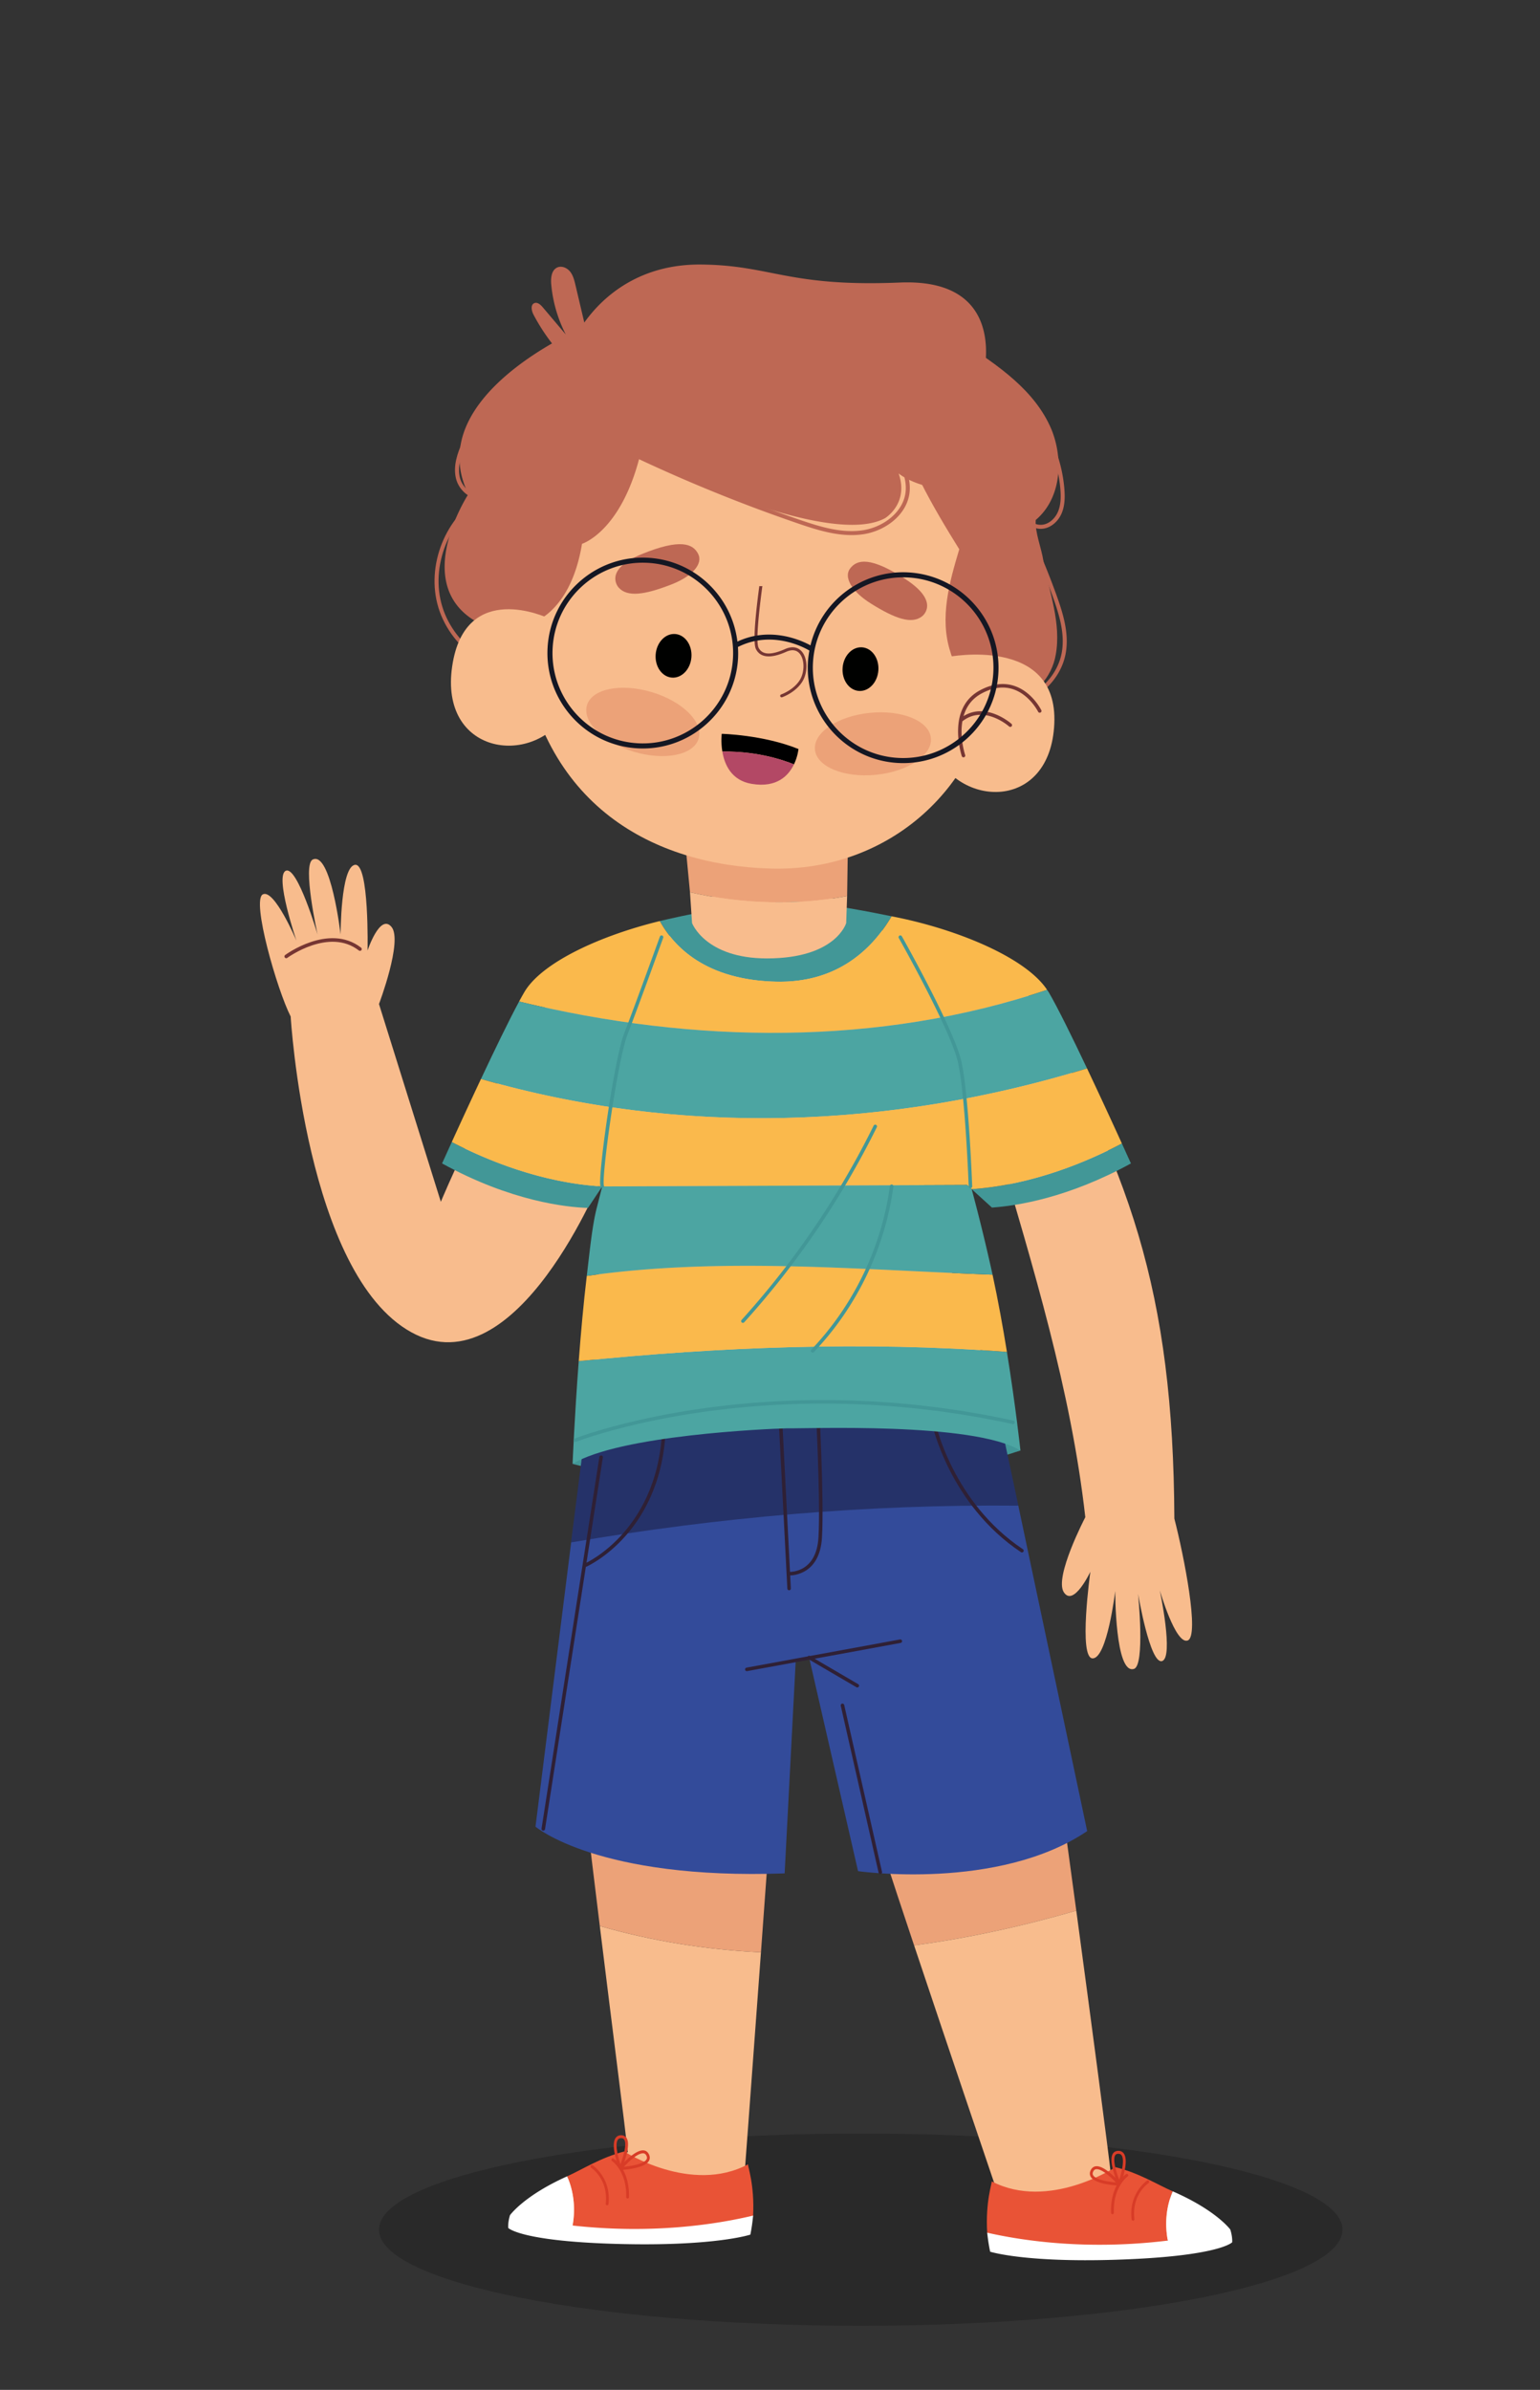 <svg width="577" height="895" xmlns="http://www.w3.org/2000/svg"><rect width="100%" height="100%" fill="#333333" stroke="none"/><path d="M142 834.999C142 854.879 222.813 871 322.5 871S503 854.879 503 834.999C503 815.117 422.187 799 322.5 799S142 815.117 142 834.999" fill-opacity=".2"/><path d="M339.078 428.366l39.804 108.94c-95.447 42.295-157.433 7.131-157.433 7.131l4.384-104.49s-32.112 80.761-71.681 59c-39.57-21.762-45.246-118.27-45.246-118.27-5.082-9.94-14.75-43.524-10.432-45.737 4.317-2.213 12.59 17.334 12.59 17.334s-8.274-24.345-3.958-26.188c4.317-1.843 11.87 23.852 11.87 23.852s-5.803-26.166-1.799-28.049c6.788-3.193 10.435 28.05 10.435 28.05s0-25.328 5.394-26.065c5.395-.738 4.708 32.087 4.708 32.087s4.645-14.014 8.963-8.85c4.317 5.162-4.678 28.893-4.678 28.893l23.172 74.062s16.727-40.271 35.97-68.911c14.871-22.131 42.928-28.77 42.928-28.77 0-.738 22.303-5.164 22.303-5.164l1.44-27.54 44.422-2.705-.479 30.245 29.201 1.968s28.894 6.146 42.447 20.161c39.975 67.506 56.207 114.472 56.598 199.355 3.6 13.965 9.543 43.986 4.995 45.647-4.546 1.66-10.45-18.771-10.45-18.771s5.34 25.192.836 26.487c-4.503 1.295-8.966-25.152-8.966-25.152s2.67 26.697-1.528 28.068c-7.114 2.324-7.043-29.14-7.043-29.14s-2.991 25.144-8.433 25.205c-5.444.061-.883-32.435-.883-32.435s-6.27 13.334-9.943 7.671c-3.676-5.66 8.054-28.099 8.054-28.099-5.396-47.878-19.619-93.661-33.069-139.82" fill="#f8bc8d"/><path d="M214.53 548.217s82.791 22.78 167.806-5c0 0-21.67-24.45-78.903-18.892-57.232 5.555-68.9 7.223-88.903 23.892" fill="#429797"/><path d="M235.212 805.949s-39.31 14.698-39.522 24.943c-.216 10.246 55.147 5.758 55.147 5.758s38.785 11.184 28.157-22.71c0 0 2.838-38 6.117-82.799-20.24-.977-40.432-4.123-60.385-9.858 4.68 38.004 9.552 76.073 10.486 84.666z" fill="#f8bc8d"/><path d="M215.613 640.839c.95 12.934 4.956 46.664 9.113 80.443 19.953 5.738 40.145 8.883 60.385 9.86 4.71-64.342 10.325-142.711 9.74-142.707-13.435.13-65.843 53.015-79.238 52.404z" fill="#eca278"/><path d="M233.867 805.724c-8.85 2.287-15.613 6.71-21.385 9.302 2.672 5.988 3.316 13.098 1.738 19.972 5.768.784 12.947 1.618 21.947 2.467 43.923 4.148 46.001-7.738 46.001-7.738.594-11.612-2.078-18.58-1.904-19.203-21.258 11.343-46.397-4.8-46.397-4.8z" fill="#e95336"/><path d="M234.615 822.771a.546.546 0 00.516.565h.004a.546.546 0 00.539-.54c.104-4.592-.966-7.915-2.219-10.208 2.434-.2 8.338-.934 9.703-3.393.283-.509.508-1.34-.021-2.412-.423-.855-1.084-1.368-1.918-1.467-2.263-.268-5.379 2.44-7.346 4.438.964-2.78 2.132-7.11.897-9.066-.31-.49-.925-1.055-2.077-1.053-.922 0-1.655.405-2.119 1.135-1.2 1.89-.39 5.782.412 8.513-.6-.585-1.036-.88-1.1-.922a.513.513 0 00-.728.172.568.568 0 00.164.762c.027.018 1.347.88 2.73 3.082 1.46 2.32 2.681 5.653 2.563 10.394zm-.726-21.476c1.056 1.673-.37 6.41-1.41 9.182-.917-2.725-2.122-7.368-1.022-9.098.273-.43.668-.644 1.293-.64.715.003.99.32 1.139.556zm8.308 5.998c.336.679.19 1.096.05 1.352-.961 1.733-5.66 2.534-8.5 2.808 1.871-2.019 5.165-5.138 7.251-5.048.583.026.932.348 1.2.888zM228 825.367c1.054-9.812-5.888-14.457-5.957-14.502a.525.525 0 00-.73.178.565.565 0 00.166.762c.261.173 6.46 4.336 5.47 13.44-.032.297.168.589.491.612.303.022.53-.212.56-.49z" fill="#d83c27"/><path d="M327.325 681.572c-.377.08 6.567 21.238 15.158 46.956 20.472-2.725 40.796-7.214 60.774-13.006-3.933-29.167-7.632-56.16-9.254-67.288-12.946 3.497-53.532 30.556-66.678 33.338z" fill="#eca278"/><path d="M416.23 814.373c-1.06-9.61-7.263-56.517-12.972-98.851-19.978 5.792-40.304 10.28-60.774 13.006 13.346 39.956 30.67 90.918 30.67 90.918-3.044 35.394 32.403 16.08 32.403 16.08s46.993 8.25 44.567-1.706c-2.424-9.957-33.895-19.447-33.895-19.447" fill="#f8bc8d"/><path d="M417.907 811.588c8.876 2.186 15.69 6.532 21.491 9.057-2.605 6.015-3.169 13.137-1.515 19.987-5.758.853-12.928 1.768-21.917 2.718-43.872 4.645-46.086-7.218-46.086-7.218-.725-11.606 1.869-18.603 1.687-19.224 21.386 11.102 46.34-5.32 46.34-5.32z" fill="#e95336"/><path d="M422.492 815.102a.566.566 0 00.154-.76.514.514 0 00-.728-.164c-.062.042-.495.34-1.09.933.772-2.74 1.536-6.64.315-8.517-.471-.724-1.21-1.126-2.131-1.115-1.153.012-1.76.585-2.065 1.08-1.212 1.97.005 6.288 1 9.056-1.989-1.975-5.136-4.649-7.396-4.355-.83.108-1.486.63-1.9 1.49-.52 1.076-.285 1.906.001 2.41 1.39 2.445 7.31 3.111 9.746 3.283-1.226 2.308-2.265 5.643-2.105 10.235a.545.545 0 00.547.533h.002a.541.541 0 00.508-.57c-.167-4.745 1.016-8.093 2.453-10.434 1.358-2.212 2.664-3.087 2.69-3.105zm-2.222-7.89c1.117 1.718-.034 6.374-.922 9.108-1.07-2.759-2.547-7.482-1.51-9.166.145-.236.415-.556 1.13-.567.624-.01 1.024.2 1.302.626zm-2.178 10.099c-2.84-.24-7.552-.984-8.531-2.71-.145-.253-.296-.67.033-1.353.262-.543.608-.869 1.191-.9 2.086-.113 5.414 2.966 7.307 4.963zm11.96-.801a.52.52 0 00-.261.084c-.07.048-6.967 4.765-5.797 14.566.026.279.262.49.541.486.016 0 .035 0 .049-.006a.546.546 0 00.46-.613c-1.084-9.093 5.057-13.327 5.32-13.502a.57.57 0 00.157-.763.522.522 0 00-.468-.252z" fill="#d83c27"/><path d="M374.834 532.38s-123.355-5.833-155.858 5.837l-5.048 39.622c55.517-9.48 111.267-14.293 167.685-13.755z" fill="#253269"/><path d="M200.638 684.073s23.338 20.003 93.349 17.503l4.169-80.013 4.999-.832 18.336 80.01s52.51 7.502 85.847-15.001l-25.802-121.875c-56.416-.54-112.016 4.275-167.533 13.756z" fill="#334b9a"/><path d="M292.32 529.881l3.334 65.01m-.278-5.555s11.114.832 11.946-13.613c.835-14.448-1.11-50.01-1.11-50.01m43.618 7.224s6.39 30.007 33.06 47.786m-163.499 5.417s29.172-12.78 29.45-53.895m30.978 92.929l57.508-10.557m-34.172 6.113l18.06 10.556m-5.558 7.364l14.17 62.51m-126.271-16.253l21.67-139.19" fill="none" stroke="#2f2035" stroke-width="1.32" stroke-linecap="round"/><path d="M247.214 344.934c5.413 9.817 17.372 22.038 43.44 22.698 23.1.585 36.19-12.217 43.417-24.48-3.433-.664-26.133-5.589-39.39-5.5-16.007.109-41.256 5.769-47.467 7.282zm-81.58 90.764c25.853 14.22 46.61 16.405 54.652 16.67 3.026-4.59 5.358-8.056 5.358-8.056-22.77-1.32-43.382-9.89-56.37-16.634-2.237 4.9-3.64 8.02-3.64 8.02zm206.019 16.532c9.423-.654 28.675-3.66 52.077-16.53 0 0-1.304-2.904-3.395-7.48-12.686 6.705-33.324 15.526-56.27 17.11z" fill="#429797"/><path d="M392.325 370.697c-7.975-12.091-33.84-22.85-58.254-27.546-7.227 12.263-20.316 25.067-43.416 24.48-26.068-.66-38.027-12.88-43.44-22.698-22.375 5.452-44.22 15.499-50.744 26.589a111.074 111.074 0 00-1.98 3.541c65.546 15.934 134.938 16.76 197.834-4.366" fill="#fab94c"/><path d="M392.325 370.697c-62.896 21.125-132.288 20.3-197.833 4.366-3.79 7.018-9.178 18.157-14.285 29.002 75.13 21.636 153.411 18.6 227.085-3.944-5.502-11.601-11.076-22.95-14.4-28.599-.163-.276-.386-.55-.567-.825" fill="#4ca5a2"/><path d="M169.274 427.678c12.987 6.744 33.6 15.314 56.37 16.634l136.687-.556 1.734 1.575c22.947-1.587 43.585-10.405 56.27-17.113a2128.383 2128.383 0 00-13.042-28.097c-73.674 22.544-151.958 25.581-227.085 3.943-4.194 8.906-8.193 17.6-10.934 23.614z" fill="#fab94c"/><path d="M216.837 509.731c-1.584 20.935-2.306 38.485-2.306 38.485 17.67-10.753 72.95-13.137 80.151-13.312 7.202.175 69.983-2.442 87.653 8.315 0 0-1.762-16.478-5.068-36.942-53.588-4.042-107.748-1.867-160.43 3.454" fill="#4ca5a2"/><path d="M377.267 506.278c-1.488-9.212-3.29-19.231-5.383-28.921-51.12-1.902-101.963-6.653-152.034.464-1.228 10.32-2.226 21.528-3.013 31.91 52.682-5.32 106.842-7.496 160.43-3.453" fill="#fab94c"/><path d="M219.851 477.82c50.072-7.114 100.914-2.366 152.032-.464a718.467 718.467 0 00-7.819-32.025l-1.734-1.576-136.687.557-2.063 8.07c-1.684 6.582-2.566 15.667-3.729 25.438z" fill="#4ca5a2"/><path d="M278.349 494.749a320.338 320.338 0 0049.582-72.913m-23.469 84.046c15.99-16.77 26.513-38.67 29.617-61.633m-108.436-.067c-1.11-2.778 5-47.101 8.89-57.101 3.89-10.001 13.337-36.117 13.337-36.117m89.458-.001s19.449 34.45 22.227 46.673c2.777 12.225 4.05 46.663 4.05 46.663M215.64 539.326s69.457-27.226 163.916-6.666" fill="none" stroke="#429797" stroke-width="1.32" stroke-linecap="round"/><path d="M256.964 317.88l1.557 16.273c19.72 4.457 40.066 4.993 58.874 1.415l.347-23.278z" fill="#eca278"/><path d="M259.296 345.684s4.949 13.238 28.056 13.238c25.9 0 29.696-13.239 29.696-13.239l.347-10.115c-18.807 3.578-39.153 3.04-58.874-1.414z" fill="#f8bc8d"/><path d="M217.788 124.504c-19.19 7.446-35.263 22.597-43.826 41.315-1.9 4.15-3.463 8.784-2.385 13.22 1.081 4.436 5.804 8.225 10.125 6.747-14.094 7.882-21.431 26.131-16.717 41.575 4.714 15.443 20.99 26.485 37.081 25.154" fill="none" stroke="#be6854" stroke-width="1.5"/><path d="M371.421 255.493c-3.555 37.392-36.891 71.156-82.826 69.778-43.175-1.294-86.112-22.809-93.765-84.265-7.65-61.457 15.853-107.578 71.738-115.76 55.883-8.179 92.399 9.911 99.994 48.309 0 0 9.417 34.014 4.859 81.938z" fill="#f8bc8d"/><path d="M361.086 128.409c12.823 8.484 26.676 17.71 32.875 32.418 4.509 11.077 3.758 25.735-5.894 33.906-.346 4.713 2.15 10.412 2.899 15.504 2.162 11.53 6.754 23.184 4.577 35.062-1.42 8.164-7.86 16.101-16.657 16.303-10.621.697-20.005-7.532-22.795-17.44-4.147-12.721-.378-26.13 3.321-38.46-10.072-16.224-20.081-33.282-24.606-52.026-1.892-7.971.008-17.529 7.252-22.243 2.72-1.86 6.162-2.797 9.425-2.068" fill="#be6854"/><path d="M380.315 262.892c9.079-1.695 16.71-9.44 18.27-18.544 1.218-7.103-.975-14.316-3.408-21.1a272.134 272.134 0 00-14.699-33.628c2.187 3.728 5.33 7.798 9.651 7.667 3.068-.092 5.72-2.474 6.931-5.296 1.212-2.824 1.228-6.009.964-9.067-.973-11.217-5.551-22.096-12.896-30.63-7.347-8.533-17.419-14.68-28.369-17.31" fill="none" stroke="#be6854" stroke-width="1.5"/><path d="M218.924 120.795l-3.313-14.037c-.419-1.77-.864-3.605-1.998-5.028-1.133-1.424-3.159-2.307-4.82-1.562-2.195.991-2.476 3.965-2.26 6.363a50.973 50.973 0 005.453 18.735l-8.64-10.205c-.805-.95-1.965-2.003-3.125-1.543-1.53.602-1.083 2.88-.317 4.336a73.186 73.186 0 006.924 10.755c-16.227 9.313-44.339 30.013-31.336 56.434 0 0-21.404 32.739 2.196 47.309 23.598 14.57 19.019 1.808 19.019 1.808s16.678-2.243 21.357-30.504c0 0 14.327-4.377 21.555-32.394 0 0 70.127 34.734 92.01 22.783 0 0 9.041-5.52 5.058-16.742 0 0 10.831 9.172 31.764 4.783 20.928-4.388 12.63-35.01-.287-40.065 0 0 10.932-37.97-31-36.214-41.935 1.754-48.096-6.494-74.473-6.74-22.354-.208-36.24 11.177-43.767 21.728z" fill="#be6854"/><path d="M231.32 167.257a592.515 592.515 0 0067.983 28.09c7.694 2.634 15.767 5.14 23.818 4.016 8.053-1.123 16.034-6.956 16.922-15.04.665-6.03-2.592-11.722-5.73-16.917 4.796 7.805 13.095 13.36 22.14 14.82 9.043 1.46 18.669-1.2 25.678-7.098" fill="none" stroke="#be6854" stroke-width="1.5"/><path d="M355.085 246.043s41.404-8.212 39.937 24.963c-1.47 33.18-36.318 31.552-45.196 9.621z" fill="#f8bc8d"/><path d="M284.502 219.479c-1.336 9.9-2.5 21.161-1.28 23.585 1.17 2.315 4.038 4.314 11.401 1.012 2.166-.97 3.865-.64 4.99.692 1.872 2.214 1.904 6.925.07 9.884-2.335 3.77-6.95 5.396-7 5.414a.558.558 0 00.129 1.08.58.58 0 00.235-.03c.204-.07 5.034-1.765 7.582-5.878 2.093-3.38 2.012-8.607-.168-11.19-1.44-1.705-3.645-2.16-6.281-.991-5.327 2.362-8.586 2.24-9.965-.494-1.047-2.078.053-12.91 1.422-23.08a3.748 3.748 0 01-1.135-.005zm-95.158 18.904a13.963 13.963 0 00-1.602.039c-7.855.628-12.414 6.854-12.607 7.107-.501.702.52 1.476 1.06.803.045-.058 4.452-5.765 10.942-6.545 3.762-.446 7.514.827 11.156 3.791 3.372 2.743 4.734 6.2 5.045 9.623-7.455-6.915-18.053-.63-18.166-.56-.546.332-.352 1.166.283 1.228a.67.67 0 00.408-.094c.108-.064 10.807-6.403 17.545 1.416-.124 6.362-3.343 12.085-3.396 12.178a.665.665 0 001.15.664c.056-.099 3.495-6.122 3.574-13.068.05-4.432-1.32-8.932-5.603-12.416-3.014-2.453-6.131-4.041-9.79-4.166zm171.017 44.789c.086.246.307.42.567.443a.664.664 0 00.691-.879c-.035-.102-2.12-6.335-1.039-12.609 8.092-6.404 17.401 1.843 17.494 1.928a.68.68 0 00.383.168c.64.066.99-.726.51-1.155-.095-.09-9.319-8.262-17.946-2.877.951-3.301 2.941-6.438 6.768-8.496 4.136-2.224 8.063-2.77 11.674-1.619 6.228 1.985 9.476 8.426 9.51 8.488.408.74 1.527.189 1.19-.585-.14-.285-3.517-7-10.286-9.165a13.775 13.775 0 00-4.59-.648c-2.615.07-5.334.857-8.129 2.36-4.871 2.618-7.02 6.795-7.847 11.15-1.181 6.838 1.014 13.387 1.05 13.496z" fill="#763633"/><path d="M237.499 281.526c-11.553-3.454-19.42-11.253-17.578-17.42 1.843-6.17 12.703-8.37 24.253-4.917 11.553 3.453 19.424 11.251 17.58 17.421-1.844 6.17-12.703 8.37-24.255 4.916z" fill="#eca278"/><path d="M205.299 231.459s-31.07-14.763-35.881 18.097c-4.81 32.858 29.719 37.83 42.573 17.964z" fill="#f8bc8d"/><path d="M240.359 207.548c14.612-5.991 19.35-3.916 21.259-.043 1.742 3.532-1.92 8.23-10.196 11.428-9.932 3.84-16.395 4.785-19.65 1.083 0 0-6.027-6.476 8.587-12.468z" fill="#be6854"/><path d="M251.738 253.762c-3.7-.282-6.419-4.167-6.075-8.674.344-4.51 3.622-7.935 7.32-7.653 3.7.283 6.418 4.165 6.075 8.675-.343 4.506-3.622 7.933-7.32 7.652z" fill="#000100"/><path d="M328.235 290.154c11.994-1.214 21.195-7.39 20.546-13.796-.648-6.404-10.897-10.613-22.894-9.4-11.996 1.213-21.194 7.39-20.546 13.796.648 6.407 10.897 10.614 22.894 9.4z" fill="#eca278"/><path d="M339.366 216.963c-13.222-8.637-18.264-7.494-20.868-4.05-2.375 3.14.335 8.445 7.86 13.147 9.03 5.641 15.2 7.788 19.093 4.767 0 0 7.138-5.225-6.085-13.864z" fill="#be6854"/><path d="M321.781 258.747c3.698.283 6.976-3.143 7.32-7.652.343-4.507-2.376-8.392-6.076-8.674-3.698-.281-6.977 3.146-7.32 7.653-.342 4.507 2.376 8.39 6.076 8.673z" fill="#000100"/><path d="M239.193 208.865c-18.07.822-32.992 15.25-34.029 33.696-1.106 19.672 14 36.577 33.676 37.683 19.672 1.106 36.578-14.002 37.683-33.674a35.807 35.807 0 00-.04-4.273c12.572-6.317 24.436-.044 26.777 1.336-.263 1.443-.47 2.907-.555 4.408-1.105 19.672 14.004 36.577 33.678 37.684 19.673 1.106 36.579-14 37.683-33.672 1.105-19.675-14-36.58-33.675-37.686-17.49-.983-32.763 10.859-36.721 27.32-3.56-1.938-15.117-7.182-27.38-1.41-2.035-16.86-15.907-30.406-33.442-31.39a36.028 36.028 0 00-3.655-.022zm.09 1.897a34.046 34.046 0 013.457.02c18.628 1.046 32.933 17.053 31.887 35.68-1.046 18.629-17.054 32.933-35.682 31.886-18.629-1.047-32.932-17.055-31.884-35.684.982-17.464 15.112-31.125 32.222-31.902zm97.543 5.482a34.087 34.087 0 013.46.02c18.627 1.046 32.93 17.054 31.884 35.68-1.047 18.627-17.054 32.934-35.682 31.886-18.628-1.047-32.932-17.056-31.884-35.684.982-17.463 15.112-31.124 32.222-31.902z" fill="#151723"/><path d="M299.171 280.51c-13.204-5.348-28.753-5.696-28.753-5.696s-.373 3.013.225 6.632c6.441-.092 16.435.662 26.84 4.797 1.44-2.994 1.688-5.733 1.688-5.733z"/><path d="M281.665 293.556c9.435 1.572 13.802-3.123 15.818-7.313-10.405-4.134-20.399-4.891-26.84-4.797.805 4.866 3.369 10.836 11.022 12.11z" fill="#b34865"/><path d="M107.241 358.18s15.984-11.798 27.636-2.755" fill="none" stroke="#763633" stroke-width="1.34" stroke-linecap="round"/><path d="M212.482 815.025c-16.274 7.306-21.396 14.547-21.396 14.547l.002.004-.006-.002c-.867 2.836-.654 4.785-.654 4.785s4.838 5.234 43.418 6.04c34.524.72 47.302-3.545 47.302-3.545a69.96 69.96 0 001.022-7.127c-13.964 3.335-37.799 7.005-67.637 3.722 1.153-6.384.421-12.884-2.05-18.424zM439.396 820.645c-2.408 5.564-3.068 12.077-1.843 18.445-29.798 3.62-53.673.22-67.672-2.957a70.703 70.703 0 001.1 7.115s12.826 4.12 47.34 3.008c38.566-1.24 43.347-6.53 43.347-6.53s.189-1.949-.711-4.777c0 0-5.207-7.183-21.56-14.304z" fill="#fff"/></svg>
